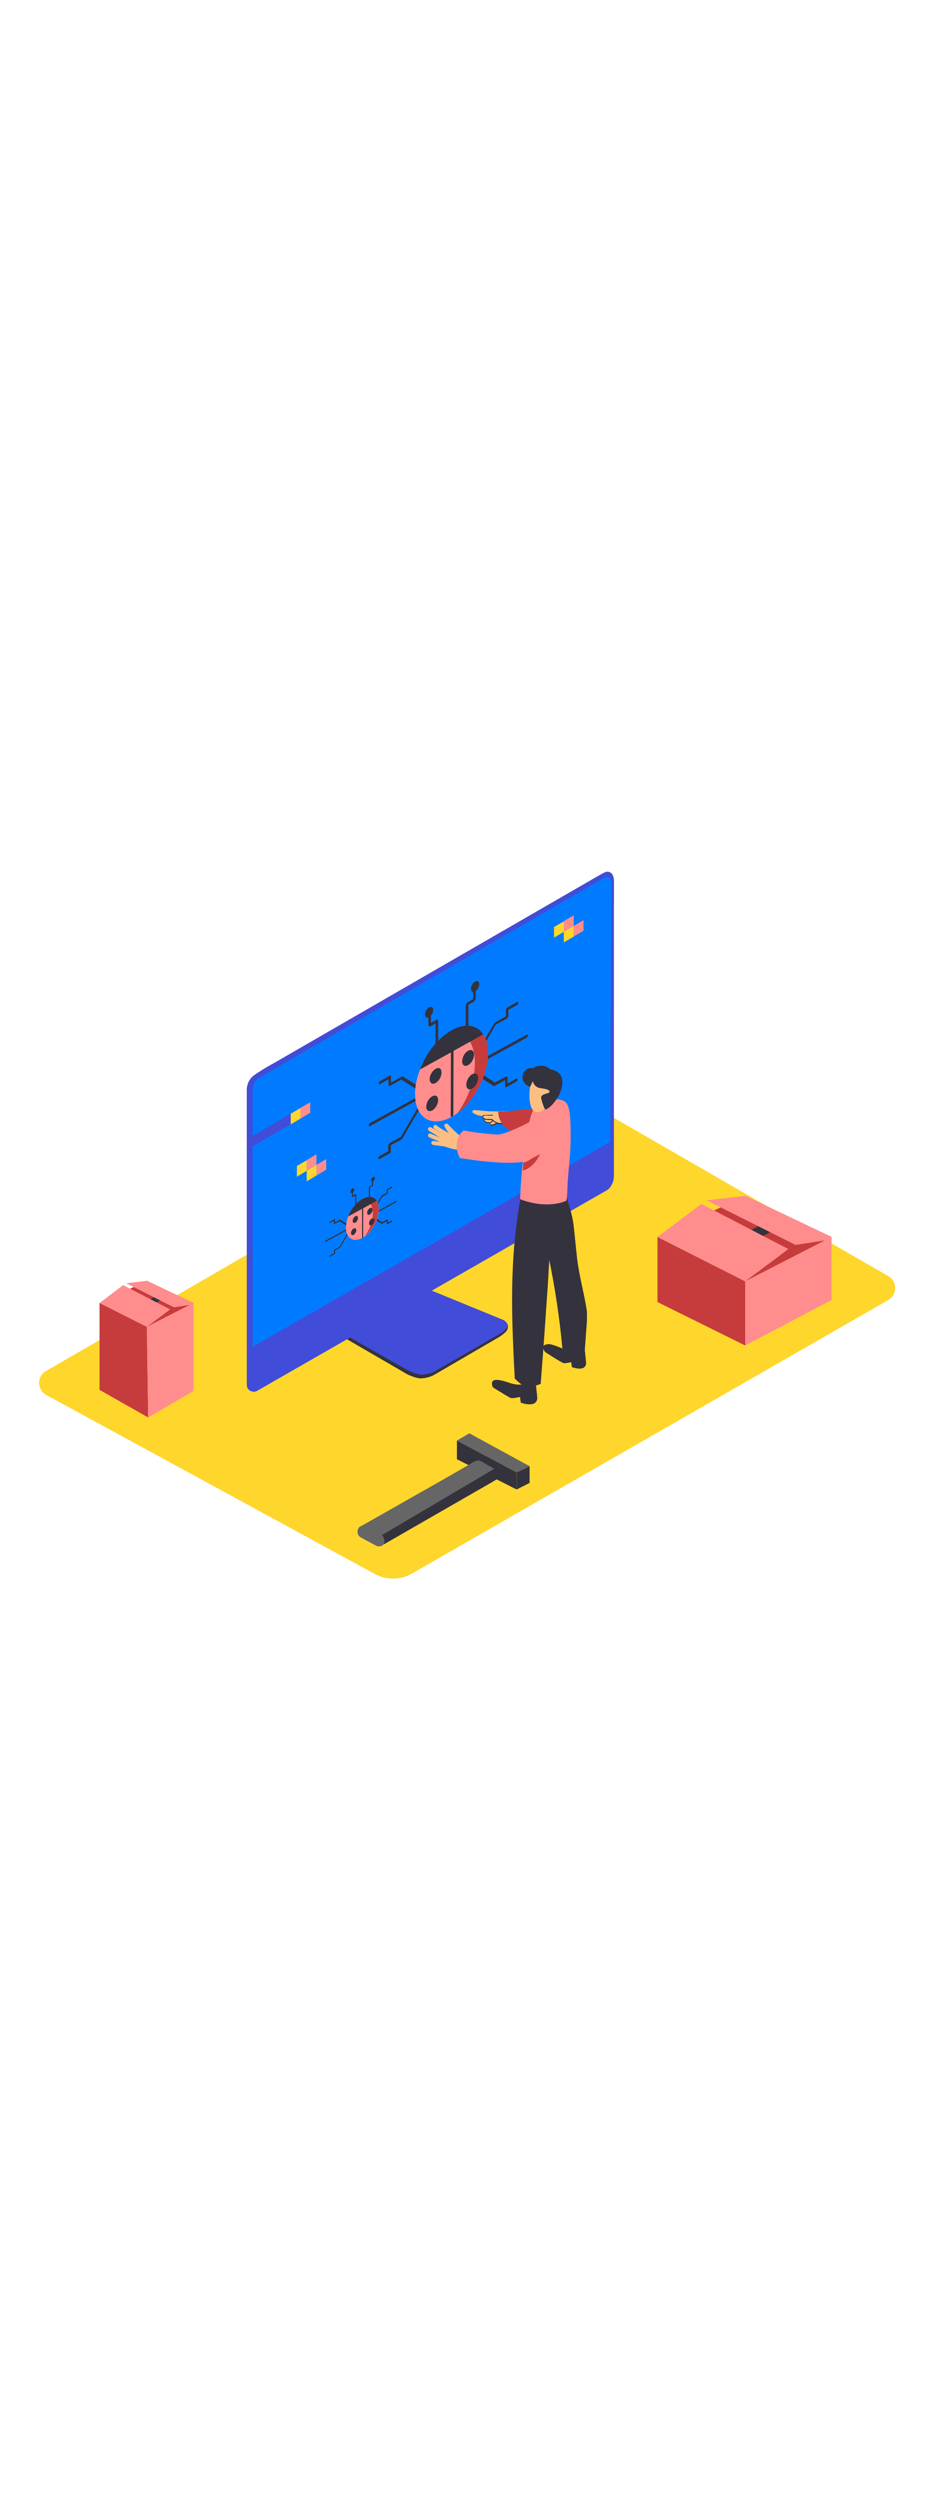<svg version="1.1" id="Layer_1" xmlns="http://www.w3.org/2000/svg" xmlns:xlink="http://www.w3.org/1999/xlink" x="0px" y="0px" viewBox="0 0 500 500" style="width: 188px;" xml:space="preserve" data-imageid="bug-fixing-30" imageName="Bug Fixing" class="illustrations_image">
<style type="text/css">
	.st0_bug-fixing-30{fill:#FFD62C;}
	.st1_bug-fixing-30{fill:url(#SVGID_1_);}
	.st2_bug-fixing-30{fill:url(#SVGID_00000126320404727097929850000014997817676711900801_);}
	.st3_bug-fixing-30{fill:url(#SVGID_00000023985851905237879690000018024672538324536720_);}
	.st4_bug-fixing-30{fill:url(#SVGID_00000047781070728655880720000009553795215203968680_);}
	.st5_bug-fixing-30{fill:url(#SVGID_00000118363705590044267260000001767878362775558532_);}
	.st6_bug-fixing-30{fill:#34323D;}
	.st7_bug-fixing-30{fill:#666666;}
	.st8_bug-fixing-30{fill:#C63C3C;}
	.st9_bug-fixing-30{fill:#FF8D8D;}
	.st10_bug-fixing-30{fill:#414CD8;}
	.st11_bug-fixing-30{fill:#68E1FD;}
	.st12_bug-fixing-30{fill:#FCBF81;}
</style>
<path id="Base_bug-fixing-30" class="st0_bug-fixing-30" d="M293.2,160.3L473,263.9c3.5,2,4.7,6.5,2.7,10c-0.6,1.1-1.6,2-2.7,2.7L219.4,422.1&#xA;&#9;c-6.1,3.5-13.7,3.6-19.9,0.2L24.6,327.1c-3.5-1.9-4.8-6.4-2.9-9.9c0.6-1.2,1.6-2.2,2.8-2.8l271.3-157"/>
<g id="shadow_bug-fixing-30">
	
		<linearGradient id="SVGID_1_-bug-fixing-30" gradientUnits="userSpaceOnUse" x1="286.487" y1="-2462.468" x2="251.807" y2="-2505.438" gradientTransform="matrix(1 0 0 1 0 2803.02)">
		<stop offset="0" style="stop-color:#FFD62C"/>
		<stop offset="0.99" style="stop-color:#FBB03B"/>
	</linearGradient>
	<path class="st1_bug-fixing-30" d="M319.9,319.8l-51.7-32.5l-52.6,27.8l57,34.6C285.5,341.3,307.4,328.7,319.9,319.8z"/>
	
		<linearGradient id="SVGID_00000018229647551766813480000010538651028069411715_-bug-fixing-30" gradientUnits="userSpaceOnUse" x1="128.618" y1="-2438.618" x2="93.708" y2="-2481.858" gradientTransform="matrix(1 0 0 1 0 2803.02)">
		<stop offset="0" style="stop-color:#FFD62C"/>
		<stop offset="0.99" style="stop-color:#FBB03B"/>
	</linearGradient>
	<path style="fill:url(#SVGID_00000018229647551766813480000010538651028069411715_);" d="M153.7,350.4l-56.5-29.5l-31.3,11&#xA;&#9;&#9;l61.4,36.1C140.2,359.5,141.2,359.3,153.7,350.4z"/>
	
		<linearGradient id="SVGID_00000085969530900918249120000000931638954491851397_-bug-fixing-30" gradientUnits="userSpaceOnUse" x1="436.397" y1="-2501.988" x2="422.907" y2="-2518.708" gradientTransform="matrix(1 0 0 1 0 2803.02)">
		<stop offset="0" style="stop-color:#FFD62C"/>
		<stop offset="0.99" style="stop-color:#FBB03B"/>
	</linearGradient>
	<polyline style="fill:url(#SVGID_00000085969530900918249120000000931638954491851397_);" points="396.8,300.8 415.8,309.4 &#xA;&#9;&#9;461.4,283.2 437.5,271.3 &#9;"/>
	
		<linearGradient id="SVGID_00000053539297914459499600000009758349291047488958_-bug-fixing-30" gradientUnits="userSpaceOnUse" x1="328.716" y1="-2450.914" x2="294.596" y2="-2493.184" gradientTransform="matrix(1 0 0 1 0 2803.02)">
		<stop offset="0" style="stop-color:#FFD62C"/>
		<stop offset="0.99" style="stop-color:#FBB03B"/>
	</linearGradient>
	<path style="fill:url(#SVGID_00000053539297914459499600000009758349291047488958_);" d="M358.3,334.3l-51.8-32.9l-44.1,22.9&#xA;&#9;&#9;l57,34.7C332.2,350.6,345.9,343.3,358.3,334.3z"/>
	
		<linearGradient id="SVGID_00000017517703114019385970000016421888153079224242_-bug-fixing-30" gradientUnits="userSpaceOnUse" x1="252.571" y1="-2399.691" x2="234.611" y2="-2421.941" gradientTransform="matrix(1 0 0 1 0 2803.02)">
		<stop offset="0" style="stop-color:#FFD62C"/>
		<stop offset="0.99" style="stop-color:#FBB03B"/>
	</linearGradient>
	<polyline style="fill:url(#SVGID_00000017517703114019385970000016421888153079224242_);" points="197.1,405.3 217.5,416 &#xA;&#9;&#9;288.7,377.4 259.1,364.1 &#9;"/>
</g>
<g id="hammer_bug-fixing-30">
	<polygon class="st6_bug-fixing-30" points="275.1,377.4 275.1,368.3 282,365 282,373.9 &#9;"/>
	<polygon class="st7_bug-fixing-30" points="282,365 249.9,347.5 243.3,351.4 275.1,368.3 &#9;"/>
	<polyline class="st6_bug-fixing-30" points="243.3,351.4 243.3,361.3 275.1,377.4 275.1,368.3 &#9;"/>
	<path class="st7_bug-fixing-30" d="M265.7,369.6c-0.2-0.5-0.4-0.9-0.7-1.3c-0.8-1-1.8-1.8-2.8-2.5c-1-0.6-2.1-1.1-3.1-1.7&#xA;&#9;&#9;c-0.6-0.4-1.2-0.8-1.8-1.1c-0.7-0.4-1.3-0.7-2.1-1c-1.6-0.4-3.6,1.1-5.1,2l-5.9,3.4l-8.9,5.1l-10.6,6l-10.9,6.2l-9.9,5.6l-7.4,4.2&#xA;&#9;&#9;l-3.6,2l-0.1,0.1c-1.4,0.4-2.4,1.6-2.4,3.1v0.4c0,1.2,0.7,2.2,1.7,2.8l8.2,4.4c1.2,0.6,2.6,0.5,3.6-0.4l57.2-32.9l0.8-0.4&#xA;&#9;&#9;c1-1,2.7-1.3,3.8-3.3C265.8,369.9,265.7,369.8,265.7,369.6z"/>
	<path class="st6_bug-fixing-30" d="M204.4,406.5l61-35c0.5-0.3,0.7-0.8,0.6-1.4c-0.1-0.6-0.4-1.2-0.8-1.8c-0.6-0.7-1.3-1.3-2-1.9l-59.9,35.3&#xA;&#9;&#9;c0.8,0.7,1.2,1.6,1.4,2.6c0.1,0.6,0,1.2-0.3,1.8C204.4,406.3,204.4,406.4,204.4,406.5z"/>
</g>
<g id="Boxes_bug-fixing-30">
	<polygon class="st8_bug-fixing-30" points="350.1,243.1 396.8,221.2 442.8,243.1 396.8,266.7 &#9;"/>
	<polygon class="st6_bug-fixing-30" points="398.1,240.4 409.5,234.3 415.8,237.3 400.1,246.1 &#9;"/>
	<polygon class="st8_bug-fixing-30" points="350.1,243.1 396.8,266.7 396.8,300.8 350.1,277.7 &#9;"/>
	<polygon class="st9_bug-fixing-30" points="396.8,266.7 442.8,243.1 442.8,276.6 396.8,300.8 &#9;"/>
	<polygon class="st9_bug-fixing-30" points="350.1,243.1 373.5,225.5 419.8,249.5 396.8,266.7 &#9;"/>
	<polygon class="st9_bug-fixing-30" points="376.3,223.6 396.8,221.2 442.8,243.1 439.2,244.9 423.6,247.3 &#9;"/>
	<polygon class="st8_bug-fixing-30" points="53,278.2 78.2,266.4 103,278.2 78.2,290.9 &#9;"/>
	<polygon class="st6_bug-fixing-30" points="78.9,276.8 85.1,273.4 88.4,275.1 79.9,279.8 &#9;"/>
	<polygon class="st8_bug-fixing-30" points="53,278.2 78.2,290.9 78.9,339.1 53,324.4 &#9;"/>
	<polygon class="st9_bug-fixing-30" points="78.2,290.9 103,278.2 103,325 78.9,339.1 &#9;"/>
	<polygon class="st9_bug-fixing-30" points="53,278.2 65.6,268.7 90.6,281.6 78.2,290.9 &#9;"/>
	<polygon class="st9_bug-fixing-30" points="67.2,267.7 78.2,266.4 103,278.2 101.1,279.2 92.6,280.5 &#9;"/>
</g>
<g id="screen_bug-fixing-30">
	<path class="st6_bug-fixing-30" d="M228.5,273.2l41,15.4c0,0,1.7,1.1,0.6,3.8c-0.6,1.5-4,3.7-4,3.7l-35.4,20.6c-1.9,0.9-4,1.4-6.1,1.6&#xA;&#9;&#9;c-2.8,0.2-7.6-2.1-7.6-2.1l-32.9-19.1L228.5,273.2z"/>
	<path class="st10_bug-fixing-30" d="M229.1,271.3l39.1,16c0,0,2.7,1.5,2,3.5c-0.8,1.5-2,2.7-3.5,3.5l-35.5,20.4c-1.9,0.9-4,1.4-6.1,1.6&#xA;&#9;&#9;c-2.8,0.2-7.6-2.1-7.6-2.1l-31.2-17.7L229.1,271.3z"/>
	<path class="st10_bug-fixing-30" d="M136.6,325.1c-1.5,0.7-3.3,0.2-4.4-1.1c0,0-0.8-0.1-0.8-3.5v-156c0.1-2.7,1.3-5.3,3.4-7.1&#xA;&#9;&#9;c3.8-2.7,7.8-5.1,11.9-7.3L320.1,50.1l2-1c1.4-0.7,3-0.2,3.9,1c0.5,0.9,0.8,1.8,0.9,2.8c0.1,1.6,0,17.4,0,17.4v140.4&#xA;&#9;&#9;c0,2.7-1.1,5.3-3.2,7.2L136.6,325.1z"/>
	<path class="st11_bug-fixing-30 targetColor" d="M134.5,301.5V166.9c0-4.5,0.6-7,4.1-8.8L321.6,52.1c1.1-0.8,2.6-0.6,3.4,0.5c0,0,0,0,0,0&#xA;&#9;&#9;c0.3,0.4,0.5,0.9,0.5,1.5L325,192.5L134.5,301.5z" style="fill: rgb(0, 123, 255);"/>
	<path class="st6_bug-fixing-30" d="M198.3,229.6l4.8-8.4c0-0.1,0.1-0.1,0.1-0.1c0-0.1,0.1-0.1,0.1-0.1l2.6-1.4v-1.3c0,0,0-0.1,0-0.1&#xA;&#9;&#9;c0-0.2,0.1-0.5,0.3-0.6l2.4-1.4c0.4-0.2,0.4,0.5,0,0.7l-2.1,1.2v1.4c0,0.2-0.1,0.4-0.2,0.5c0,0.1-0.1,0.2-0.2,0.2l-2.6,1.5&#xA;&#9;&#9;l-4.8,8.2C198.5,230.3,198,230.1,198.3,229.6z"/>
	<path class="st6_bug-fixing-30" d="M199.1,230.4l11.8-6.5c0.4-0.2,0.4,0.5,0,0.7l-11.8,6.5C198.7,231.3,198.7,230.6,199.1,230.4z"/>
	<path class="st6_bug-fixing-30" d="M198.3,233l4.8,3.1c0,0,0.1,0,0.1,0c0,0,0.1,0,0.1,0l2.6-1.4v1.3c0,0,0,0.1,0,0.1c0,0.2,0,0.4,0.3,0.3l2.4-1.4&#xA;&#9;&#9;c0.4-0.2,0.4-1,0-0.7l-2.1,1.1v-1.4c0-0.2-0.1-0.2-0.2-0.2s-0.1,0-0.2,0l-2.6,1.4l-4.7-3.1C198.5,232.1,198,232.9,198.3,233z"/>
	<path class="st6_bug-fixing-30" d="M186,236.9l-4.8-3c0,0-0.1,0-0.1,0c0,0-0.1,0-0.1,0l-2.6,1.4V234c0,0,0-0.1,0-0.1c0-0.2,0-0.4-0.3-0.3&#xA;&#9;&#9;l-2.4,1.4c-0.4,0.2-0.4,0.9,0,0.7l2.1-1.2v1.4c0,0.2,0.1,0.2,0.2,0.2s0.1,0,0.2,0l2.6-1.4l4.7,3C185.9,237.8,186.3,237.1,186,236.9&#xA;&#9;&#9;z"/>
	<path class="st6_bug-fixing-30" d="M185.2,238.5l-11.8,6.5c-0.4,0.2-0.4,0.9,0,0.7l11.8-6.5C185.6,239.1,185.6,238.3,185.2,238.5z"/>
	<path class="st6_bug-fixing-30" d="M186,240.4l-4.8,8.2c0,0.1-0.1,0.1-0.1,0.1c0,0-0.1,0.1-0.1,0.1l-2.6,1.4v1.3c0,0,0,0.1,0,0.1&#xA;&#9;&#9;c0,0.2-0.1,0.5-0.3,0.6l-2.4,1.4c-0.4,0.2-0.4-0.5,0-0.7l2.1-1.1v-1.4c0-0.2,0.1-0.4,0.2-0.5c0-0.1,0.1-0.2,0.2-0.2l2.6-1.4&#xA;&#9;&#9;l4.7-8.1C185.9,239.6,186.3,239.9,186,240.4z"/>
	<path class="st6_bug-fixing-30" d="M189.7,220.6c0-0.2,0-0.5-0.3-0.3L188,221v-1.8c0-0.5-0.6-0.1-0.6,0.3v2.1c0,0.2,0.2,0.3,0.3,0.2&#xA;&#9;&#9;c0.1,0,0.2,0,0.2,0l1.2-0.7v5.6c0,0.5,0.6,0.1,0.6-0.3L189.7,220.6C189.7,220.6,189.7,220.6,189.7,220.6z"/>
	<path class="st6_bug-fixing-30" d="M188.6,217.9c0,0.7-0.4,1.3-1,1.7c-0.5,0.3-1,0-1-0.6c0-0.7,0.4-1.4,1-1.7C188.1,217,188.6,217.3,188.6,217.9z&#xA;&#9;&#9;"/>
	<path class="st6_bug-fixing-30" d="M196.4,216.8c-0.1-0.3,0.1-0.5,0.3-0.6l1.4-0.8v-1.9c0-0.5,0.6-0.8,0.6-0.3v2.1c0,0.2-0.1,0.4-0.3,0.5&#xA;&#9;&#9;c0,0.1-0.1,0.2-0.2,0.2l-1.2,0.7v5.6c0,0.5-0.6,0.8-0.6,0.3V217C196.4,216.9,196.4,216.9,196.4,216.8z"/>
	<path class="st6_bug-fixing-30" d="M197.6,212.9c0,0.6,0.4,0.9,1,0.6c0.6-0.4,1-1,1-1.7c0-0.7-0.4-0.9-1-0.6C198.1,211.5,197.7,212.1,197.6,212.9&#xA;&#9;&#9;z"/>
	<path class="st9_bug-fixing-30" d="M201.7,228.4c0,5.8-4,12.6-8.8,15.2s-8.7,0.1-8.7-5.6c0.3-6.2,3.6-11.9,8.8-15.2&#xA;&#9;&#9;C197.8,220.1,201.8,222.6,201.7,228.4z"/>
	<path class="st8_bug-fixing-30" d="M193.7,222.4c3.3,1.1,5.3,4.6,4.7,10.1c-0.5,3.7-1.9,7.1-4.1,10.1c4.4-3.5,7.1-8.7,7.3-14.3&#xA;&#9;&#9;C201.8,222.9,198.2,220.4,193.7,222.4z"/>
	<path class="st6_bug-fixing-30" d="M200.6,223.8c-1.5-2.3-4.3-2.7-7.6-1c-3.5,2.2-6.2,5.5-7.6,9.4l7.4-4.1v15.3c0,0.5,0.6,0.1,0.6-0.3v-15.3&#xA;&#9;&#9;L200.6,223.8z"/>
	<path class="st6_bug-fixing-30" d="M197.9,227.7c0.6,0.4,0.6,1.4,0,2.4s-1.5,1.5-2,1.1s-0.6-1.4,0-2.4S197.4,227.3,197.9,227.7z"/>
	<path class="st6_bug-fixing-30" d="M198.9,233.3c0.6,0.4,0.6,1.4,0,2.4s-1.5,1.5-2,1.1s-0.6-1.4,0-2.4S198.4,232.9,198.9,233.3z"/>
	<path class="st6_bug-fixing-30" d="M190.2,232c0.6,0.4,0.6,1.4,0,2.4s-1.5,1.5-2,1.1s-0.6-1.4,0-2.4S189.6,231.6,190.2,232z"/>
	<path class="st6_bug-fixing-30" d="M189.3,238.5c0.6,0.4,0.6,1.4,0,2.4s-1.5,1.5-2,1.1s-0.6-1.4,0-2.4S188.8,238.2,189.3,238.5z"/>
	<path class="st6_bug-fixing-30" d="M252.4,148.1l10.7-18.6c0.1-0.1,0.2-0.2,0.3-0.3c0.1-0.1,0.2-0.2,0.3-0.3l5.7-3.2v-2.9c0-0.1,0-0.2,0-0.3&#xA;&#9;&#9;c-0.1-0.5,0.2-1.1,0.6-1.4l5.3-3c0.9-0.5,0.9,1.2,0,1.6l-4.6,2.6v3.1c0,0.4-0.2,0.8-0.5,1.1c-0.1,0.2-0.3,0.4-0.5,0.5l-5.8,3.2&#xA;&#9;&#9;l-10.5,18.4C252.7,149.9,251.7,149.2,252.4,148.1z"/>
	<path class="st6_bug-fixing-30" d="M254.2,149.9l26.2-14.4c0.9-0.5,0.9,1.1,0,1.6l-26.2,14.4C253.3,152,253.3,150.4,254.2,149.9z"/>
	<path class="st6_bug-fixing-30" d="M252.3,155.9l10.5,6.9c0.1,0,0.2,0,0.3,0c0.1,0,0.2,0,0.3-0.1l5.6-3v2.9c0,0.1,0,0.2,0,0.2&#xA;&#9;&#9;c0,0.5,0.1,0.9,0.6,0.6l5.3-2.9c0.9-0.5,0.9-2.1,0-1.6l-4.6,2.5v-3.1c0-0.4-0.2-0.6-0.5-0.5s-0.3-0.1-0.5,0l-5.8,3.1l-10.4-6.8&#xA;&#9;&#9;C252.7,153.8,251.7,155.5,252.3,155.9z"/>
	<path class="st6_bug-fixing-30" d="M225.1,164.4l-10.6-6.7c-0.1,0-0.2,0-0.3,0c-0.1,0-0.2,0-0.3,0.1l-5.7,3.2v-3c0-0.1,0-0.2,0-0.2&#xA;&#9;&#9;c0-0.5-0.1-0.9-0.6-0.6l-5.3,3c-0.9,0.5-0.9,2.1,0,1.6l4.6-2.6v3c0,0.4,0.2,0.5,0.5,0.4s0.3,0.1,0.5,0l5.8-3.2l10.4,6.6&#xA;&#9;&#9;C224.7,166.4,225.7,164.7,225.1,164.4z"/>
	<path class="st6_bug-fixing-30" d="M223.2,168.1l-26.2,14.4c-0.9,0.5-0.9,2.1,0,1.6l26.2-14.4C224.1,169.2,224.1,167.6,223.2,168.1z"/>
	<path class="st6_bug-fixing-30" d="M225.1,172.1l-10.7,18.4c-0.1,0.1-0.2,0.2-0.3,0.4c-0.1,0.1-0.2,0.2-0.3,0.3l-5.7,3.1v2.8c0,0.1,0,0.2,0,0.3&#xA;&#9;&#9;c0.1,0.5-0.2,1-0.6,1.3l-5.4,2.9c-0.9,0.5-0.9-1.1,0-1.6l4.6-2.5v-3c0-0.4,0.2-0.8,0.5-1c0.1-0.2,0.3-0.4,0.5-0.5l5.8-3.2&#xA;&#9;&#9;l10.5-18.1C224.7,170.4,225.7,171,225.1,172.1z"/>
	<path class="st6_bug-fixing-30" d="M233.2,128.2c0.1-0.5-0.1-1-0.6-0.7l-3.1,1.7v-4.1c0-1-1.4-0.3-1.4,0.8v4.7c0,0.5,0.4,0.6,0.7,0.4&#xA;&#9;&#9;c0.1,0.1,0.3,0.1,0.5,0l2.6-1.5V142c0,1.1,1.4,0.3,1.4-0.8v-12.7C233.2,128.4,233.2,128.3,233.2,128.2z"/>
	<path class="st6_bug-fixing-30" d="M230.7,122.3c-0.1,1.6-0.9,3-2.2,3.8c-1.2,0.7-2.2,0.1-2.2-1.4c0.1-1.6,0.9-3,2.2-3.8&#xA;&#9;&#9;C229.7,120.3,230.7,120.9,230.7,122.3z"/>
	<path class="st6_bug-fixing-30" d="M248.2,119.8c-0.1-0.5,0.2-1.1,0.6-1.4l3.1-1.8v-4.1c0-1,1.4-1.8,1.4-0.8v4.7c0,0.5-0.3,1-0.8,1.2&#xA;&#9;&#9;c-0.1,0.2-0.3,0.4-0.5,0.5l-2.6,1.4v12.5c0,1-1.4,1.8-1.4,0.8v-12.7C248.1,120.1,248.1,120,248.2,119.8z"/>
	<path class="st6_bug-fixing-30" d="M250.8,111.1c0,1.4,1,2.1,2.2,1.4c1.3-0.9,2.1-2.3,2.2-3.9c0-1.4-1-2.1-2.2-1.4&#xA;&#9;&#9;C251.6,108.1,250.8,109.5,250.8,111.1z"/>
	<path class="st9_bug-fixing-30" d="M259.8,145.5c-0.1,12.8-8.8,28-19.5,33.8S221,179.6,221,167s8.8-27.8,19.5-33.8S259.9,132.6,259.8,145.5z"/>
	<path class="st8_bug-fixing-30" d="M242.2,132.3c7.4,2.6,11.8,10.3,10.4,22.5c-1.1,8.1-4.2,15.8-9,22.4c9.2-6.9,16.2-20.2,16.3-31.7&#xA;&#9;&#9;C259.9,133.4,252.1,127.8,242.2,132.3z"/>
	<path class="st6_bug-fixing-30" d="M257.3,135.3c-3.3-5.1-9.6-6.2-16.8-2.2s-13.5,12.1-16.9,20.9l16.5-9.1l-0.1,33.8c0,1,1.4,0.3,1.4-0.7&#xA;&#9;&#9;l0.1-33.9L257.3,135.3z"/>
	<path class="st6_bug-fixing-30" d="M251.5,143.9c1.2,0.8,1.2,3.2,0,5.4s-3.3,3.3-4.5,2.5s-1.2-3.2,0-5.4S250.3,143.1,251.5,143.9z"/>
	<path class="st6_bug-fixing-30" d="M253.7,156.4c1.2,0.8,1.2,3.2,0,5.4s-3.3,3.3-4.5,2.5s-1.2-3.2,0-5.4S252.4,155.6,253.7,156.4z"/>
	<path class="st6_bug-fixing-30" d="M234.2,153.4c1.2,0.8,1.2,3.2,0,5.4s-3.3,3.3-4.5,2.5s-1.2-3.2,0-5.3S233,152.7,234.2,153.4z"/>
	<path class="st6_bug-fixing-30" d="M232.4,168.1c1.2,0.8,1.2,3.2,0,5.3s-3.2,3.3-4.5,2.5s-1.2-3.2,0-5.3S231.2,167.3,232.4,168.1z"/>
	<polygon class="st10_bug-fixing-30" points="133.4,190 165.2,171.4 165.2,177 133.4,195.6 &#9;"/>
	<polygon class="st9_bug-fixing-30" points="165.2,171.4 165.2,177 160,180.1 160,174.4 &#9;"/>
	<polygon class="st0_bug-fixing-30" points="160,174.5 160,180.1 154.8,183.2 154.8,177.5 &#9;"/>
	<polygon class="st9_bug-fixing-30" points="168.5,199.1 168.5,204.8 163.3,207.8 163.3,202.2 &#9;"/>
	<polygon class="st0_bug-fixing-30" points="163.3,202.3 163.3,207.9 158.1,211 158.1,205.3 &#9;"/>
	<polygon class="st9_bug-fixing-30" points="173.7,201.7 173.7,207.3 168.5,210.4 168.5,204.7 &#9;"/>
	<polygon class="st0_bug-fixing-30" points="168.5,204.8 168.5,210.4 163.3,213.5 163.3,207.8 &#9;"/>
	<polygon class="st9_bug-fixing-30" points="305.5,72 305.5,77.7 300.2,80.7 300.2,75.1 &#9;"/>
	<polygon class="st0_bug-fixing-30" points="300.2,75.2 300.2,80.8 295,83.9 295,78.2 &#9;"/>
	<polygon class="st9_bug-fixing-30" points="310.7,74.6 310.7,80.2 305.5,83.2 305.5,77.6 &#9;"/>
	<polygon class="st0_bug-fixing-30" points="305.5,77.7 305.5,83.3 300.2,86.4 300.2,80.7 &#9;"/>
</g>
<g id="character_bug-fixing-30">
	<path class="st6_bug-fixing-30" d="M303,303.9c0,0-8.3-3.7-10.3-3.8s-5.3,0.5-2.4,4.2c0,0,8.7,5.7,9.9,5.9s4-0.7,4-0.4s0.3,2.5,0.3,2.5&#xA;&#9;&#9;s7.3,2.8,7.6-2.1c0-0.6-1-9.7-1-9.7"/>
	<path class="st6_bug-fixing-30" d="M312.5,282.5c-1.4-9.4-4.1-18.5-5.2-28c-0.7-6-1.2-12-1.9-17.9s-3-11.8-4.4-17.7c-0.1-0.3,0.1-0.6,0.3-0.7&#xA;&#9;&#9;c0-0.2-0.1-0.4-0.2-0.6c-0.7-0.7-1.5-1.4-2.2-2l-10.2,6.9c0,0,0,6.2,0.4,15.3c1.2,5.3,2.1,10,3.4,15c-0.3,0.3-0.4,0.8-0.3,1.2&#xA;&#9;&#9;c3.3,15.8,5.7,31.7,7.2,47.8c0,0.5,0.4,1,0.9,1.2l0.3,2.5c8.9,3.4,10.8-2.5,10.8-2.5s0.4-5.1,0.9-12.1&#xA;&#9;&#9;C312.6,287.9,312.6,285.2,312.5,282.5z"/>
	<path class="st12_bug-fixing-30" d="M253.8,192.7l-0.2,0.1c0.3-0.6,0-1.2-0.5-1.5c0,0,0,0,0,0c-0.1-0.1-0.2-0.1-0.3-0.1c-0.5-0.1-1.1-0.1-1.6-0.2&#xA;&#9;&#9;c0-0.1-0.1-0.1-0.2-0.1c-0.2-0.1-0.4-0.2-0.6-0.3c-0.2-0.2-0.6-0.3-0.9-0.3h-3.4c-0.1-0.1-0.2-0.2-0.3-0.3c-2.6-2.1-5-4.4-7.3-6.9&#xA;&#9;&#9;c-0.8-0.8-2.4,0.1-1.8,1.2c0.7,1.3,1.4,2.5,2.3,3.6c-2.8-1.9-4-2.1-6.6-4.2c-1.1-0.9-2.3,0.9-1.2,1.8c0.6,0.5,3,1.7,3.7,2.2&#xA;&#9;&#9;c-1.2-0.7-4.1-2.1-5.3-2.9s-2.4,1.1-1.2,1.8c1.9,1.1,3.8,2.3,5.7,3.5c-1.6-0.6-3.2-1.3-4.8-2c-1.3-0.6-1.9,1.5-0.7,2&#xA;&#9;&#9;c1.8,0.8,3.6,1.6,5.5,2.2c-1.1,0-2.2-0.1-3.3-0.3c-1.4-0.2-1.5,1.9-0.2,2.1c1.1,0.2,2.2,0.3,3.4,0.5l1.7,0.2c0.7,0,1.3,0.2,1.9,0.4&#xA;&#9;&#9;c2.3,0.9,4.8,1.4,7.2,1.5l0.5,0.2c0.3,0.1,0.7,0.1,0.9-0.1c2.9,0,5.8-0.8,8.2-2.3C256,193.9,255,192,253.8,192.7z"/>
	<path class="st12_bug-fixing-30" d="M271.8,176.3c0.1-0.4-6.3,0-6.9,0c-3.4,0-6.9-0.2-10.3-0.6c-0.1,0-0.2,0-0.3,0c-0.7-0.1-1.3-0.1-2-0.1&#xA;&#9;&#9;c-0.4,0-0.8,0.4-0.8,0.8c0,0.2,0.1,0.4,0.3,0.6c1.4,1,3.1,1.6,4.9,1.7c0.1,0.5,0.3,1.1,0.5,1.7c0.1-0.1,0.3,0,0.4,0.1&#xA;&#9;&#9;c0.2,0.2,0.3,0.4,0.4,0.7c0.1,0.2,0.1,0.3,0.2,0.5c0,0.1,0,0.1,0,0.2c0.5,0.5,1.3,0.8,2,0.7c0.4,0.6,1,1.1,1.8,1.3h0.2&#xA;&#9;&#9;c1-0.5,2-0.9,3-1.3c0.2,0,0.4,0.1,0.4,0.3c0,0,0,0,0,0c0,0,0,0.1,0,0.1c0.7-0.4,1.4-0.9,2-1.4c0.1-0.1,0.2-0.3,0.3-0.4l0.4-0.1&#xA;&#9;&#9;c0.4-0.1,0.7-0.5,0.6-0.9c-0.1-0.2-0.2-0.4-0.4-0.5h0.4c0.3,0.4,0.9,0.4,1.2,0.1c0,0,0.1-0.1,0.1-0.1c0.3-0.3,0.3-0.9,0-1.2&#xA;&#9;&#9;c-0.1-0.1-0.2-0.1-0.3-0.2h1.1c0.1,0,0.2-0.1,0.2-0.2c0,0,0,0,0,0c0-0.1,0-0.1-0.1-0.2c0,0,0-0.1,0-0.1c0.6,0,1.2,0.1,1.8,0.2&#xA;&#9;&#9;C279.8,177.5,272.1,176.3,271.8,176.3z M269.9,179c-0.1,0.2-0.4,0.3-0.6,0.2c0.2-0.2,0.3-0.4,0.2-0.6l0,0c0.1,0,0.2-0.1,0.2-0.2&#xA;&#9;&#9;l0,0l0,0c0.3,0.1,0.4,0.3,0.3,0.6c0,0,0,0,0,0C270,179,269.9,179,269.9,179L269.9,179z"/>
	<path class="st12_bug-fixing-30" d="M271.2,177.1c-1,0.4-2,0.5-3.1,0.5c-0.9-0.1-1.7,0.6-1.7,1.5v0.1c-0.4-0.2-0.8-0.4-1.1-0.6&#xA;&#9;&#9;c-1.8-1.1-3.7,1.7-1.8,2.8c1.4,1,3.1,1.5,4.8,1.5c1.6-0.2,3.2-0.6,4.7-1.4c0.3-1,0.4-2,0.3-3.1C273,177.5,272.1,176.9,271.2,177.1z&#xA;&#9;&#9;"/>
	<path class="st6_bug-fixing-30" d="M269.2,181.9c-2.4,1.1-5.2,0.6-6.9-1.4c0,0-0.1-0.1-0.2-0.1l0,0l-2.3-0.1h-1c-0.6-0.1-2.5-0.9-1-1.7&#xA;&#9;&#9;c0.8-0.2,1.5-0.2,2.3-0.1h2.3c0.1,0,0.2-0.1,0.2-0.2c0-0.1-0.1-0.2-0.2-0.2c-1.4,0-2.8,0-4.2,0.1c-0.6,0-1.4,0.1-1.4,0.9&#xA;&#9;&#9;c-0.1,0.6,0.3,1.1,0.8,1.4c0.3,0.5,0.3,1.2,0.8,1.6c0.5,0.3,1.1,0.5,1.7,0.5h0.4c0,0,0,0.1,0,0.1c0.4,0.6,0.8,1.3,1.6,1.2&#xA;&#9;&#9;c0.3,0,0.6-0.2,0.9-0.3l1.5-0.6c0.1,0,0.1-0.1,0.1-0.2c0,0,0,0,0,0l0,0c1.6,0.5,3.4,0.4,4.9-0.3&#xA;&#9;&#9;C269.6,182.2,269.4,181.8,269.2,181.9z M259.4,181.9c-0.5,0-1-0.3-1.2-0.8c-0.1-0.2-0.1-0.3-0.2-0.5c1.3,0.3,2.6,0.3,3.9,0.3&#xA;&#9;&#9;l0.1,0.1c-0.1,0-0.1,0.1-0.1,0.2C261.9,182.2,260.1,182.1,259.4,181.9L259.4,181.9z M262.4,183.2c-0.3,0.2-0.7,0.1-1-0.1&#xA;&#9;&#9;c-0.2-0.2-0.4-0.4-0.5-0.7c0.7,0,1.5-0.3,1.5-1.1c0.5,0.5,1.1,0.9,1.8,1.1C263.6,182.7,263,183,262.4,183.2L262.4,183.2z"/>
	<path class="st8_bug-fixing-30" d="M293.9,174.1c-1.1-0.4-26.5,2.7-28.6,2.2c0,4.7,2.9,8.9,7.2,10.6c0,0,18.5,3.7,24.3,0.8"/>
	<path class="st6_bug-fixing-30" d="M284.9,317.6l-4.9,1.8c-0.3,0.9-1.1,1.6-2,1.8c-0.2,0.2-0.4,0.4-0.7,0.4c-2,0.1-4-0.2-5.9-0.9&#xA;&#9;&#9;c-2.4-0.7-11.6-4.3-9,2.3c1.7,1.2,3.6,2.2,5.3,3.3c1,0.6,1.9,1.2,2.9,1.7c0.5,0.4,1.1,0.6,1.7,0.8c1.4,0.2,4.5-0.8,4.6-0.5&#xA;&#9;&#9;s0.4,2.9,0.4,2.9s8.4,3.2,8.8-2.4C286.1,328,284.9,317.6,284.9,317.6z"/>
	<path class="st6_bug-fixing-30" d="M291.8,267.1c1-16.6,1.6-33.3,5.1-49.6c0.1-4.2,2.9-1.5,2.7-3.2c-1.5-13.7-21.4,2.6-21.4,2.6&#xA;&#9;&#9;c-0.8,0.7-0.9,4.9-1.1,5.8c-0.9,5.2-1.7,10.5-2.3,15.8c-3.3,26.6-2.1,53.2-0.7,79.9c4.2,4.3,7,5.6,13.8,2.8&#xA;&#9;&#9;c1.4-17.5,2.6-35,3.8-52.5L291.8,267.1z"/>
	<path class="st9_bug-fixing-30" d="M303.1,204.4c0.8-8.2,1-16.5,0.5-24.7c-0.1-2.2-0.7-7.5-2.9-8.7c-4.7-2.8-11.3-0.3-15.3,2.6&#xA;&#9;&#9;c-5.3,3.9-8.4,40.4-8.4,49.4c7.3,2.9,16.9,4,24.4,0.9c0.7-0.3,0.8-9.2,0.9-10.4C302.5,210.6,302.8,207.5,303.1,204.4z"/>
	<path class="st8_bug-fixing-30" d="M287.9,192.5c-0.5,5.3-4.2,9.7-9.3,11.1c0,0.5-0.2,3.7-0.2,4.1c6-1.4,10.4-8.9,11-15.3&#xA;&#9;&#9;C289.5,191.5,288,191.5,287.9,192.5z"/>
	<path class="st12_bug-fixing-30" d="M283.3,158.9c-0.5,0.2-2.8,10.4-0.1,15.9s11.3-2.3,13-7.1S292.1,154.8,283.3,158.9z"/>
	<path class="st6_bug-fixing-30" d="M283.7,160.2c0.4,1.8,1.7,3.2,3.5,3.6c2.9,0.5,5.3,0.7,5.4,2s-5,0.8-4.4,3.6c0.4,1.9,1,3.8,1.9,5.6&#xA;&#9;&#9;c0.6,1.4,7.9-4.5,9.2-12.4s-5.8-8.6-6.2-8.6c-1.3-1.3-3-2-4.8-2c-3.5-0.1-4.1,1.4-4.1,1.4c-1.7-0.6-3.7,0-4.7,1.4&#xA;&#9;&#9;c-2.6,3-1,7.3,2.8,8.4L283.7,160.2z"/>
	<path class="st9_bug-fixing-30" d="M287.9,178.8c0,0-17.2,9.8-23.3,9.8c-6-0.4-11.9-1.1-17.8-2.2c-4.3,3.6-4.5,9.9-1.9,14.7&#xA;&#9;&#9;c7.5,1.2,29.7,4.4,36.7,1c8.4-4.1,17.7-9.8,17.7-9.8S307.5,184.1,287.9,178.8z"/>
</g>
</svg>